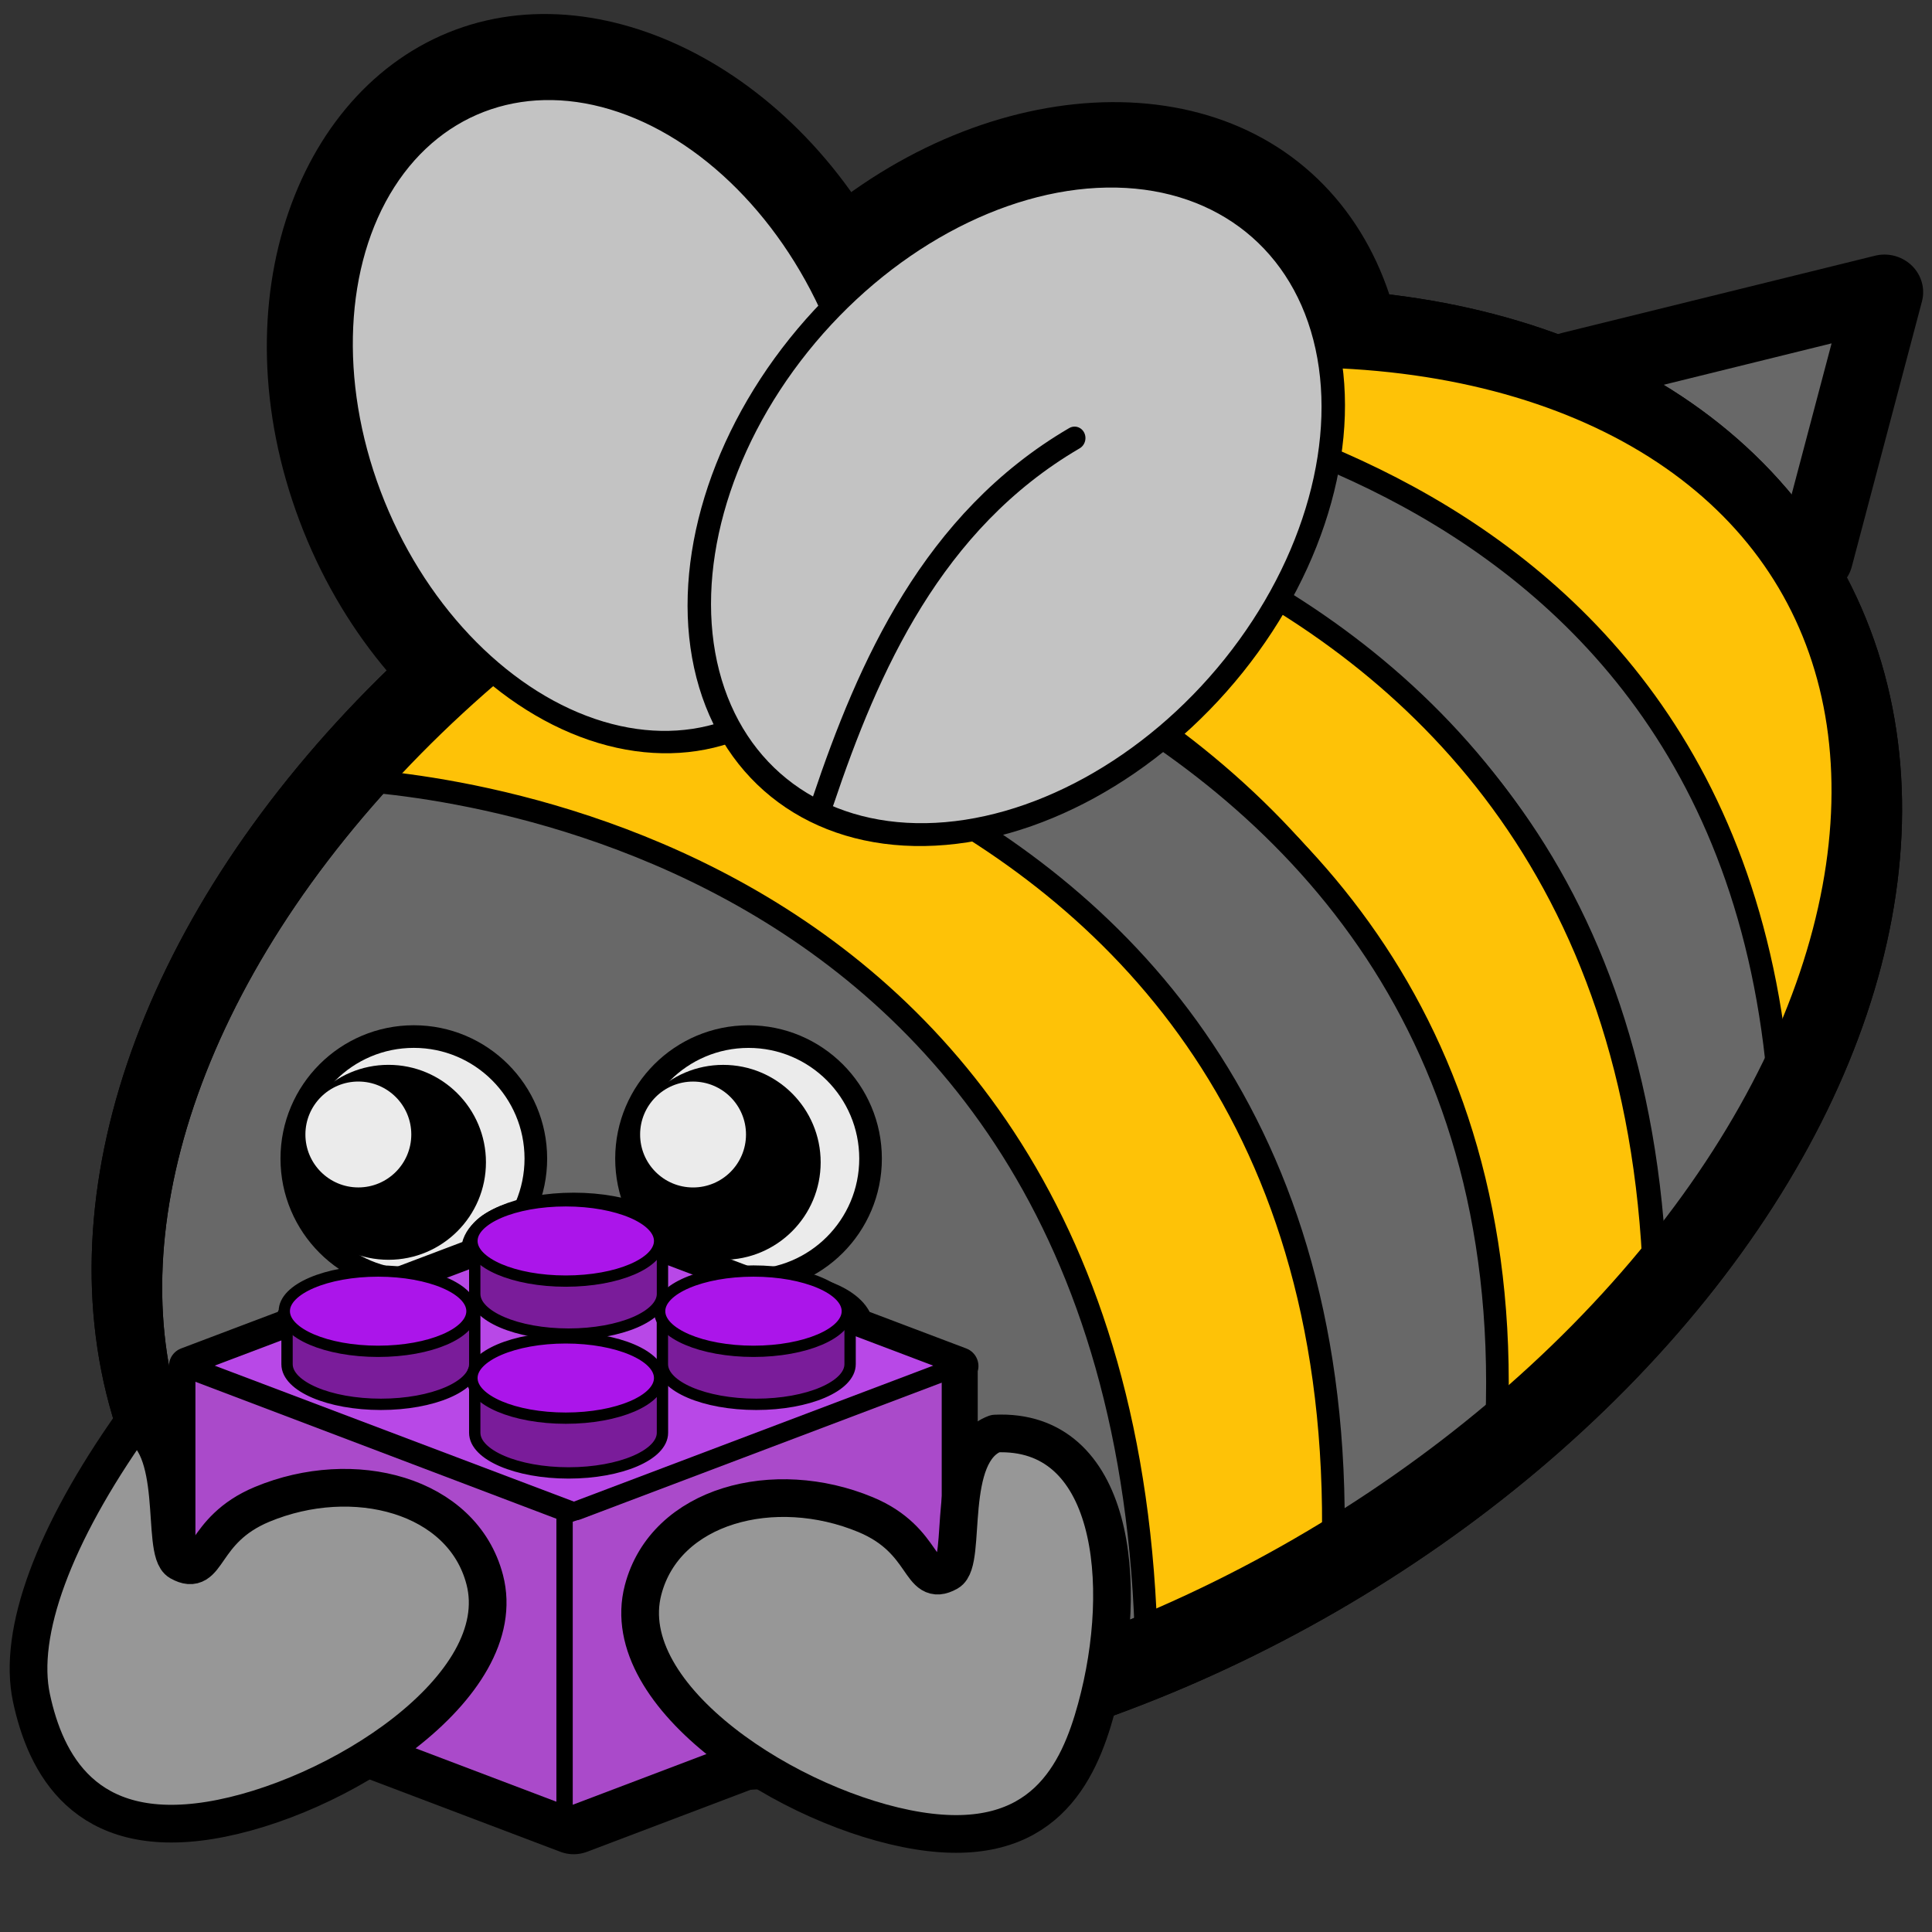 <?xml version="1.0" encoding="UTF-8" standalone="no"?>
<!DOCTYPE svg PUBLIC "-//W3C//DTD SVG 1.1//EN" "http://www.w3.org/Graphics/SVG/1.1/DTD/svg11.dtd">
<svg width="100%" height="100%" viewBox="0 0 256 256" version="1.1" xmlns="http://www.w3.org/2000/svg" xmlns:xlink="http://www.w3.org/1999/xlink" xml:space="preserve" xmlns:serif="http://www.serif.com/" style="fill-rule:evenodd;clip-rule:evenodd;stroke-linecap:round;stroke-linejoin:round;stroke-miterlimit:1.5;">
    <rect x="0" y="0" width="256" height="256" fill="#333333" stroke="none"/>
    <g transform="matrix(1,0,0,1,-563,-563)">
        <g id="blobbee_lego" transform="matrix(1,0,0,1,563.244,563.267)">
            <rect x="0" y="0" width="256" height="256" style="fill:none;"/>
            <g id="Sting" transform="matrix(0.783,0.14,-0.136,0.759,67.23,-21.11)">
                <path d="M189.771,56.854L238.765,34.355L235.05,81.388" style="fill:rgb(104,104,104);stroke:black;stroke-width:12.77px;"/>
            </g>
            <g id="Brick-outline-thick" serif:id="Brick outline thick" transform="matrix(0.945,0,0,0.945,-1734.47,-640.889)">
                <path d="M1861.59,869.496L1861.49,869.457L1876.16,863.906C1876.65,860.992 1882.34,858.69 1889.28,858.69C1889.5,858.69 1889.71,858.692 1889.92,858.697L1902.44,853.959L1902.44,853.416C1902.44,850.308 1908.34,847.786 1915.6,847.786C1922.86,847.786 1928.76,850.308 1928.76,853.416L1928.76,853.959L1941.28,858.697C1941.49,858.692 1941.7,858.69 1941.92,858.69C1948.85,858.69 1954.55,860.992 1955.04,863.906L1969.71,869.457L1969.61,869.496L1969.61,912.127L1915.6,932.606L1861.59,912.127L1861.59,869.496Z" style="fill:none;stroke:black;stroke-width:10.59px;"/>
            </g>
            <g id="Body" transform="matrix(0.994,-0.574,0.761,1.283,-120.17,92.605)">
                <ellipse cx="168.926" cy="110.515" rx="107.942" ry="55.376" style="fill:rgb(104,104,104);stroke:black;stroke-width:7.47px;"/>
            </g>
            <g id="Wings-outline" serif:id="Wings outline" transform="matrix(0.96,0.127,-0.127,0.96,7.569,-6.443)">
                <g transform="matrix(1.177,-0.575,0.651,1.214,-55.893,35.953)">
                    <path d="M87.433,14.046C105.289,14.046 121.064,31.835 121.064,54.906C121.064,78.317 104.954,96.336 86.833,96.336C68.977,96.336 53.202,78.546 53.202,55.475C53.202,32.064 69.312,14.046 87.433,14.046ZM87.133,21.55C72.762,21.55 61.095,36.624 61.095,55.191C61.095,73.758 72.762,88.832 87.133,88.832C101.504,88.832 113.171,73.758 113.171,55.191C113.171,36.624 101.504,21.55 87.133,21.55Z"/>
                </g>
                <g transform="matrix(1.243,0.685,-0.776,1.283,74.269,-72.812)">
                    <path d="M86.838,14.653C104.667,14.653 120.454,32.436 120.454,55.47C120.454,78.17 104.998,95.729 87.428,95.729C69.599,95.729 53.812,77.946 53.812,54.911C53.812,32.211 69.268,14.653 86.838,14.653ZM87.133,21.55C72.762,21.55 61.095,36.624 61.095,55.191C61.095,73.758 72.762,88.832 87.133,88.832C101.504,88.832 113.171,73.758 113.171,55.191C113.171,36.624 101.504,21.55 87.133,21.55Z"/>
                </g>
            </g>
            <g id="Stripes" transform="matrix(1,0,0,1,4.427,10.012)">
                <g transform="matrix(1,-7.43708e-18,-7.43708e-18,1,92.346,-63.841)">
                    <path d="M37.588,107.021C36.302,108.044 130.102,103.736 138.911,199.269C185.818,73.536 38.054,97.55 37.588,107.021Z" style="fill:rgb(254,194,7);stroke:black;stroke-width:3px;"/>
                </g>
                <g transform="matrix(1,-7.43708e-18,-7.43708e-18,1,73.491,-52.642)">
                    <path d="M157.766,189.064C152.141,96.884 58.714,94.709 59.225,91.972L24.408,104.867C24.408,104.867 137.219,103.115 141.236,211.738L154.889,190.72" style="fill:rgb(104,104,104);stroke:black;stroke-width:3px;"/>
                </g>
                <g transform="matrix(1,-7.43708e-18,-7.43708e-18,1,55.573,-39.821)">
                    <path d="M138.184,221.282L158.96,198.917C155.015,90.156 39.958,88.264 39.959,88.304L21.516,99.184C21.345,99.215 140.506,108.796 138.184,221.282Z" style="fill:rgb(254,194,7);stroke:black;stroke-width:3px;"/>
                </g>
                <g transform="matrix(1,-7.43708e-18,-7.43708e-18,1,25.979,-19.002)">
                    <path d="M52.67,78.448L32.777,93.969C32.777,93.969 147.14,105.355 145.924,216.369L167.401,201.973C175.368,91.857 51.46,79.379 49.702,80.764" style="fill:rgb(104,104,104);stroke:black;stroke-width:3px;"/>
                </g>
                <g transform="matrix(1,-7.43708e-18,-7.43708e-18,1,-0.424,-0.546)">
                    <path d="M54.907,77.629L39.992,93.485C39.992,93.485 145.269,94.435 147.67,208.921L172.327,197.913C176.533,83.454 58.325,78.845 54.907,77.629Z" style="fill:rgb(254,194,7);stroke:black;stroke-width:3px;"/>
                </g>
            </g>
            <g id="Eyes" transform="matrix(0.856,0.125,-0.125,0.856,31.248,6.453)">
                <g id="Face">
                    <g id="Eyes1" serif:id="Eyes">
                        <g id="Right-eye" serif:id="Right eye">
                            <g id="Right-eye1" serif:id="Right eye" transform="matrix(1.143,-0.167,0.167,1.143,-157.44,-795.193)">
                                <circle cx="103.071" cy="847.784" r="16.18" style="fill:rgb(235,235,235);stroke:black;stroke-width:3px;"/>
                            </g>
                            <g id="Right-pupil" serif:id="Right pupil" transform="matrix(1.679,-0.245,0.245,1.679,-282.572,-1240.44)">
                                <circle cx="103.071" cy="847.784" r="8.799"/>
                            </g>
                            <g id="Right-eye2" serif:id="Right eye" transform="matrix(0.496,-0.072,0.072,0.496,-19.155,-258.894)">
                                <circle cx="103.071" cy="847.784" r="16.18" style="fill:rgb(235,235,235);"/>
                            </g>
                        </g>
                        <g id="Left-eye" serif:id="Left eye" transform="matrix(1,7.37496e-18,-2.21882e-17,1,-50.731,7.403)">
                            <g id="Right-eye3" serif:id="Right eye" transform="matrix(1.143,-0.167,0.167,1.143,-157.44,-795.193)">
                                <circle cx="103.071" cy="847.784" r="16.18" style="fill:rgb(235,235,235);stroke:black;stroke-width:3px;"/>
                            </g>
                            <g id="Right-pupil1" serif:id="Right pupil" transform="matrix(1.679,-0.245,0.245,1.679,-282.572,-1240.44)">
                                <circle cx="103.071" cy="847.784" r="8.799"/>
                            </g>
                            <g id="Right-eye4" serif:id="Right eye" transform="matrix(0.496,-0.072,0.072,0.496,-19.155,-258.894)">
                                <circle cx="103.071" cy="847.784" r="16.18" style="fill:rgb(235,235,235);"/>
                            </g>
                        </g>
                    </g>
                </g>
            </g>
            <g id="Body-outline" serif:id="Body outline" transform="matrix(0.994,-0.574,0.761,1.283,-120.17,92.605)">
                <ellipse cx="168.926" cy="110.515" rx="107.942" ry="55.376" style="fill:none;stroke:black;stroke-width:7.47px;"/>
            </g>
            <g id="Wings" transform="matrix(0.96,0.127,-0.127,0.96,7.569,-6.443)">
                <g id="Back-wing" serif:id="Back wing" transform="matrix(1.177,-0.575,0.651,1.214,-55.893,35.953)">
                    <ellipse cx="87.133" cy="55.191" rx="26.038" ry="33.641" style="fill:rgb(195,195,195);stroke:black;stroke-width:2.26px;"/>
                </g>
                <g id="Front-wing" serif:id="Front wing" transform="matrix(0.947,0,0,0.999,5.868,0.314)">
                    <g id="Front-wing-main" serif:id="Front wing main" transform="matrix(1.313,0.686,-0.82,1.284,72.244,-73.198)">
                        <ellipse cx="87.133" cy="55.191" rx="26.038" ry="33.641" style="fill:rgb(195,195,195);stroke:black;stroke-width:2.17px;"/>
                    </g>
                    <path id="Front-wing-line" serif:id="Front wing line" d="M119.334,101.013C123.249,82.03 129.669,61.104 148.451,47.276" style="fill:none;stroke:black;stroke-width:3.18px;"/>
                </g>
            </g>
            <g id="Brick-outline" serif:id="Brick outline" transform="matrix(0.945,0,0,0.945,-1734.47,-640.889)">
                <path d="M1861.59,869.496L1861.49,869.457L1876.16,863.906C1876.65,860.992 1882.34,858.69 1889.28,858.69C1889.5,858.69 1889.71,858.692 1889.92,858.697L1902.44,853.959L1902.44,853.416C1902.44,850.308 1908.34,847.786 1915.6,847.786C1922.86,847.786 1928.76,850.308 1928.76,853.416L1928.76,853.959L1941.28,858.697C1941.49,858.692 1941.7,858.69 1941.92,858.69C1948.85,858.69 1954.55,860.992 1955.04,863.906L1969.71,869.457L1969.61,869.496L1969.61,912.127L1915.6,932.606L1861.59,912.127L1861.59,869.496Z" style="fill:none;stroke:black;stroke-width:5.29px;"/>
            </g>
            <g id="Brick" transform="matrix(0.945,0,0,0.945,5.67,12.051)">
                <g transform="matrix(0.767,0.291,1.73672e-19,1,-1451.73,-1274.74)">
                    <rect x="1918.81" y="895.15" width="70.442" height="42.67" style="fill:rgb(170,74,202);stroke:black;stroke-width:2.99px;"/>
                </g>
                <g transform="matrix(-0.767,0.291,1.97692e-33,1,1598.66,-1274.74)">
                    <rect x="1918.81" y="895.15" width="70.442" height="42.67" style="fill:rgb(170,74,202);stroke:black;stroke-width:2.99px;"/>
                </g>
                <g transform="matrix(1.513,0,0,0.992,-2842.61,-664.056)">
                    <path d="M1927.84,828.652L1963.62,849.301L1927.84,869.95L1892.07,849.301L1927.84,828.652Z" style="fill:rgb(184,72,231);stroke:black;stroke-width:2.48px;"/>
                </g>
                <g id="Top-stud" serif:id="Top stud" transform="matrix(1,0,0,1,0,-1.059)">
                    <g transform="matrix(1,0,0,1,-1842.13,-691.211)">
                        <path d="M1928.76,860.67C1928.76,863.777 1922.86,866.3 1915.6,866.3C1908.34,866.3 1902.44,863.777 1902.44,860.67L1902.44,853.416L1928.76,853.416L1928.76,860.67Z" style="fill:rgb(122,28,154);stroke:black;stroke-width:1.59px;"/>
                    </g>
                    <g transform="matrix(1.217,0,0,1.217,-2225.84,-890.473)">
                        <ellipse cx="1889" cy="864.832" rx="10.811" ry="4.625" style="fill:rgb(171,21,234);stroke:black;stroke-width:1.3px;"/>
                    </g>
                </g>
                <g id="Left-stud" serif:id="Left stud" transform="matrix(1,0,0,1,0,-2.117)">
                    <g transform="matrix(1,0,0,1,-1868.45,-680.307)">
                        <path d="M1928.76,860.67C1928.76,863.777 1922.86,866.3 1915.6,866.3C1908.34,866.3 1902.44,863.777 1902.44,860.67L1902.44,853.416L1928.76,853.416L1928.76,860.67Z" style="fill:rgb(122,28,154);stroke:black;stroke-width:1.59px;"/>
                    </g>
                    <g transform="matrix(1.217,0,0,1.217,-2252.15,-879.569)">
                        <ellipse cx="1889" cy="864.832" rx="10.811" ry="4.625" style="fill:rgb(171,21,234);stroke:black;stroke-width:1.3px;"/>
                    </g>
                </g>
                <g id="Right-stud" serif:id="Right stud" transform="matrix(1,0,0,1,0,-2.117)">
                    <g transform="matrix(1,0,0,1,-1815.82,-680.307)">
                        <path d="M1928.76,860.67C1928.76,863.777 1922.86,866.3 1915.6,866.3C1908.34,866.3 1902.44,863.777 1902.44,860.67L1902.44,853.416L1928.76,853.416L1928.76,860.67Z" style="fill:rgb(122,28,154);stroke:black;stroke-width:1.59px;"/>
                    </g>
                    <g transform="matrix(1.217,0,0,1.217,-2199.52,-879.569)">
                        <ellipse cx="1889" cy="864.832" rx="10.811" ry="4.625" style="fill:rgb(171,21,234);stroke:black;stroke-width:1.3px;"/>
                    </g>
                </g>
                <g id="Bottom-stud" serif:id="Bottom stud">
                    <g transform="matrix(1,0,0,1,-1842.13,-672.806)">
                        <path d="M1928.76,860.67C1928.76,863.777 1922.86,866.3 1915.6,866.3C1908.34,866.3 1902.44,863.777 1902.44,860.67L1902.44,853.416L1928.76,853.416L1928.76,860.67Z" style="fill:rgb(122,28,154);stroke:black;stroke-width:1.59px;"/>
                    </g>
                    <g transform="matrix(1.217,0,0,1.217,-2225.84,-872.314)">
                        <ellipse cx="1889" cy="864.832" rx="10.811" ry="4.625" style="fill:rgb(171,21,234);stroke:black;stroke-width:1.3px;"/>
                    </g>
                </g>
            </g>
            <g id="Arm" transform="matrix(-1.364,-0.274,-0.274,1.364,243.196,-43.48)">
                <path d="M126.361,195.324C131.632,207.227 133.182,217.035 130.643,222.887C128.104,228.739 123.003,235.183 111.72,230.967C100.281,226.693 85.917,212.804 90.545,203.32C94.217,195.795 104.937,195.209 112.743,200.468C118.04,204.037 116.287,208.38 119.358,207.391C121.378,206.74 121.255,196.139 126.361,195.324Z" style="fill:rgb(151,151,151);stroke:black;stroke-width:3.59px;"/>
            </g>
            <g id="Arm1" serif:id="Arm" transform="matrix(1.364,-0.274,0.274,1.364,-94.245,-42.112)">
                <path d="M126.361,195.324C137.518,197.031 136.207,211.795 130.643,222.887C127.783,228.589 123.003,235.183 111.72,230.967C100.281,226.693 85.917,212.804 90.545,203.32C94.217,195.795 104.937,195.209 112.743,200.468C118.04,204.037 116.287,208.38 119.358,207.391C121.378,206.74 121.255,196.139 126.361,195.324Z" style="fill:rgb(151,151,151);stroke:black;stroke-width:3.59px;"/>
            </g>
        </g>
    </g>
</svg>
